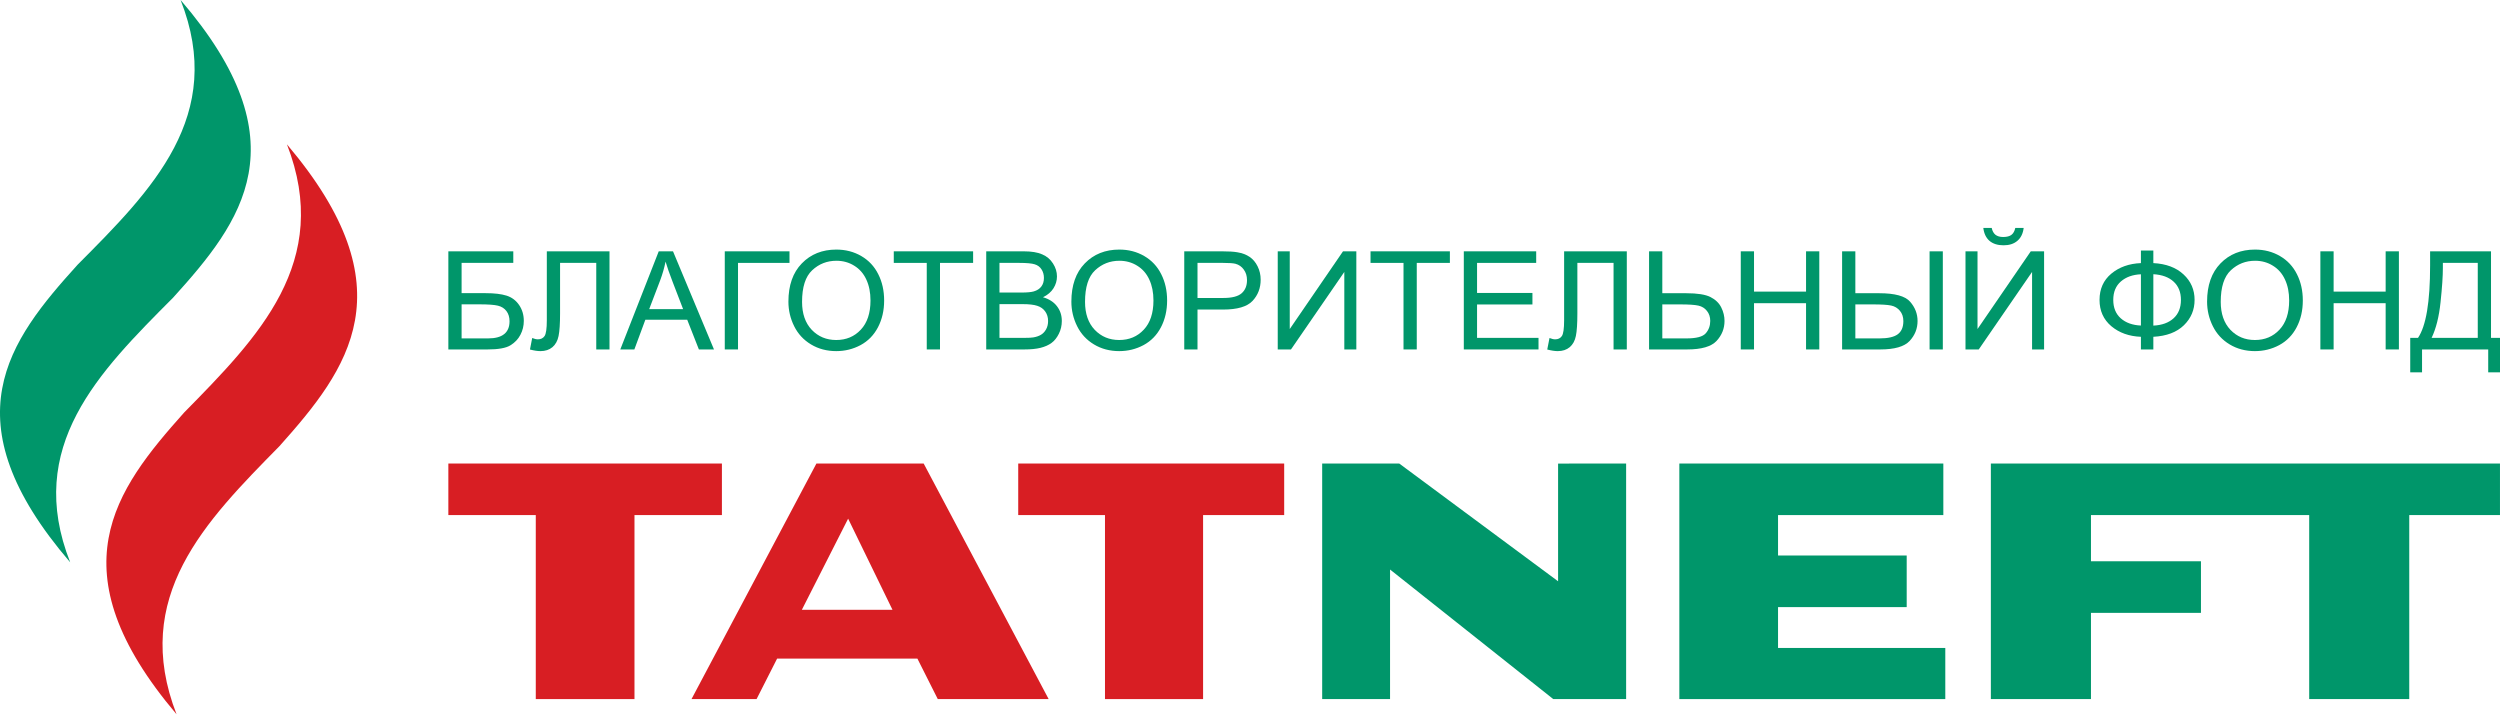 <svg width="338" height="97" viewBox="0 0 338 97" fill="none" xmlns="http://www.w3.org/2000/svg">
<path fill-rule="evenodd" clip-rule="evenodd" d="M24.416 0C30.598 15.66 20.526 25.711 10.501 35.78C1.169 46.084 -7.049 56.773 9.489 76.024C3.301 60.36 13.373 50.305 23.405 40.242C32.728 29.942 40.954 19.245 24.416 0Z" fill="#00966A"/>
<path fill-rule="evenodd" clip-rule="evenodd" d="M38.797 19.526C44.972 35.406 34.91 45.588 24.887 55.783C15.557 66.235 7.331 77.067 23.869 96.571C17.69 80.694 27.753 70.509 37.785 60.317C47.117 49.87 55.334 39.039 38.797 19.52" fill="#D81E23"/>
<path fill-rule="evenodd" clip-rule="evenodd" d="M269.164 62.669V94.515H282.699V82.858H297.57V75.881H282.699V69.639H312.203V94.517H325.731V69.639H337.997V62.67L269.164 62.669Z" fill="#00966A"/>
<path fill-rule="evenodd" clip-rule="evenodd" d="M240.391 87.604V82.081H257.785V75.104H240.391V69.639H262.739V62.669H227.047V94.517H263.004V87.604H240.391Z" fill="#00966A"/>
<path fill-rule="evenodd" clip-rule="evenodd" d="M210.653 62.675V78.588L189.176 62.669H178.758V94.517H187.935V77L210.003 94.517H219.852V62.669L210.653 62.675Z" fill="#00966A"/>
<path fill-rule="evenodd" clip-rule="evenodd" d="M97.602 62.669H60.617V69.638H72.437V94.517H85.782V69.638H97.602V62.669Z" fill="#D81E23"/>
<path fill-rule="evenodd" clip-rule="evenodd" d="M108.409 82.448L114.667 70.124L120.666 82.448H108.409ZM124.88 62.669H110.38L93.492 94.517H102.288L105.065 89.044H124.033L126.788 94.517H141.778L124.88 62.669Z" fill="#D81E23"/>
<path fill-rule="evenodd" clip-rule="evenodd" d="M173.622 62.669H137.664V69.638H149.394V94.517H162.657V69.638H173.622V62.669Z" fill="#D81E23"/>
<path d="M60.617 33.979H69.397V35.544H62.408V39.635H65.639C66.833 39.635 67.781 39.746 68.483 39.969C69.191 40.193 69.757 40.615 70.182 41.236C70.606 41.852 70.819 42.57 70.819 43.39C70.819 44.06 70.665 44.687 70.357 45.272C70.055 45.852 69.603 46.325 69 46.693C68.397 47.061 67.369 47.245 65.916 47.245H60.617V33.979ZM62.408 45.752H65.99C66.957 45.752 67.68 45.559 68.16 45.173C68.646 44.787 68.889 44.208 68.889 43.435C68.889 42.886 68.751 42.428 68.474 42.06C68.197 41.692 67.812 41.447 67.32 41.327C66.827 41.206 65.987 41.146 64.799 41.146H62.408V45.752Z" fill="#00966A"/>
<path d="M73.93 33.979H82.405V47.245H80.614V35.544H75.721V42.377C75.721 43.764 75.653 44.781 75.518 45.426C75.388 46.072 75.112 46.575 74.687 46.938C74.262 47.293 73.724 47.471 73.071 47.471C72.677 47.471 72.203 47.399 71.65 47.254L71.954 45.698C72.25 45.818 72.502 45.879 72.711 45.879C73.117 45.879 73.422 45.731 73.625 45.435C73.828 45.134 73.93 44.428 73.93 43.318V33.979Z" fill="#00966A"/>
<path d="M83.864 47.245L89.061 33.979H90.991L96.53 47.245H94.49L92.911 43.227H87.252L85.765 47.245H83.864ZM87.769 41.797H92.357L90.945 38.123C90.514 37.007 90.194 36.09 89.984 35.372C89.812 36.223 89.569 37.068 89.255 37.906L87.769 41.797Z" fill="#00966A"/>
<path d="M97.989 33.979H106.74V35.544H99.779V47.245H97.989V33.979Z" fill="#00966A"/>
<path d="M106.593 40.784C106.593 38.582 107.196 36.859 108.402 35.617C109.609 34.368 111.166 33.743 113.074 33.743C114.323 33.743 115.449 34.036 116.453 34.621C117.456 35.206 118.219 36.024 118.742 37.074C119.271 38.117 119.536 39.303 119.536 40.63C119.536 41.975 119.259 43.179 118.705 44.241C118.151 45.303 117.367 46.108 116.351 46.657C115.336 47.2 114.24 47.471 113.064 47.471C111.79 47.471 110.652 47.17 109.649 46.566C108.645 45.963 107.885 45.14 107.368 44.096C106.851 43.052 106.593 41.948 106.593 40.784ZM108.439 40.811C108.439 42.41 108.876 43.671 109.75 44.594C110.63 45.511 111.732 45.969 113.055 45.969C114.403 45.969 115.511 45.505 116.379 44.575C117.253 43.647 117.69 42.328 117.69 40.621C117.69 39.541 117.502 38.6 117.127 37.797C116.757 36.989 116.213 36.365 115.492 35.924C114.779 35.478 113.975 35.255 113.083 35.255C111.815 35.255 110.723 35.683 109.806 36.54C108.895 37.39 108.439 38.814 108.439 40.811Z" fill="#00966A"/>
<path d="M125.297 47.245V35.544H120.838V33.979H131.565V35.544H127.088V47.245H125.297Z" fill="#00966A"/>
<path d="M133.338 47.245V33.979H138.416C139.45 33.979 140.277 34.114 140.899 34.386C141.527 34.651 142.016 35.065 142.367 35.626C142.724 36.181 142.902 36.763 142.902 37.372C142.902 37.939 142.745 38.473 142.432 38.974C142.118 39.475 141.644 39.879 141.01 40.187C141.828 40.422 142.456 40.823 142.893 41.39C143.336 41.957 143.558 42.627 143.558 43.399C143.558 44.02 143.422 44.6 143.152 45.137C142.887 45.667 142.558 46.078 142.164 46.367C141.77 46.657 141.274 46.877 140.677 47.028C140.087 47.173 139.36 47.245 138.499 47.245H133.338ZM135.129 39.553H138.056C138.85 39.553 139.419 39.502 139.764 39.399C140.219 39.267 140.561 39.046 140.788 38.739C141.022 38.431 141.139 38.045 141.139 37.58C141.139 37.14 141.031 36.754 140.816 36.422C140.601 36.084 140.293 35.855 139.893 35.734C139.493 35.608 138.806 35.544 137.834 35.544H135.129V39.553ZM135.129 45.68H138.499C139.077 45.68 139.483 45.658 139.717 45.616C140.13 45.544 140.474 45.423 140.751 45.254C141.028 45.085 141.256 44.841 141.435 44.521C141.613 44.196 141.702 43.821 141.702 43.399C141.702 42.904 141.573 42.476 141.314 42.114C141.056 41.746 140.696 41.49 140.234 41.345C139.779 41.194 139.12 41.119 138.259 41.119H135.129V45.68Z" fill="#00966A"/>
<path d="M144.85 40.784C144.85 38.582 145.454 36.859 146.66 35.617C147.866 34.368 149.423 33.743 151.331 33.743C152.581 33.743 153.707 34.036 154.71 34.621C155.713 35.206 156.477 36.024 157 37.074C157.529 38.117 157.794 39.303 157.794 40.63C157.794 41.975 157.517 43.179 156.963 44.241C156.409 45.303 155.624 46.108 154.609 46.657C153.593 47.2 152.498 47.471 151.322 47.471C150.048 47.471 148.909 47.17 147.906 46.566C146.903 45.963 146.143 45.14 145.626 44.096C145.109 43.052 144.85 41.948 144.85 40.784ZM146.697 40.811C146.697 42.41 147.134 43.671 148.008 44.594C148.888 45.511 149.99 45.969 151.313 45.969C152.661 45.969 153.769 45.505 154.636 44.575C155.51 43.647 155.947 42.328 155.947 40.621C155.947 39.541 155.76 38.6 155.384 37.797C155.015 36.989 154.47 36.365 153.75 35.924C153.036 35.478 152.233 35.255 151.34 35.255C150.073 35.255 148.98 35.683 148.063 36.54C147.152 37.39 146.697 38.814 146.697 40.811Z" fill="#00966A"/>
<path d="M160.111 47.245V33.979H165.216C166.115 33.979 166.801 34.021 167.275 34.105C167.94 34.214 168.497 34.422 168.946 34.73C169.395 35.031 169.755 35.457 170.026 36.006C170.303 36.555 170.442 37.158 170.442 37.816C170.442 38.944 170.075 39.9 169.343 40.684C168.611 41.462 167.287 41.852 165.373 41.852H161.902V47.245H160.111ZM161.902 40.286H165.401C166.558 40.286 167.38 40.075 167.866 39.653C168.352 39.23 168.595 38.636 168.595 37.87C168.595 37.315 168.451 36.841 168.161 36.449C167.878 36.051 167.503 35.788 167.035 35.662C166.733 35.583 166.176 35.544 165.364 35.544H161.902V40.286Z" fill="#00966A"/>
<path d="M172.75 33.979H174.374V44.485L181.575 33.979H183.376V47.245H181.751V36.766L174.541 47.245H172.75V33.979Z" fill="#00966A"/>
<path d="M189.755 47.245V35.544H185.296V33.979H196.024V35.544H191.546V47.245H189.755Z" fill="#00966A"/>
<path d="M197.907 47.245V33.979H207.693V35.544H199.698V39.607H207.185V41.164H199.698V45.68H208.007V47.245H197.907Z" fill="#00966A"/>
<path d="M211.469 33.979H219.944V47.245H218.153V35.544H213.26V42.377C213.26 43.764 213.192 44.781 213.057 45.426C212.927 46.072 212.65 46.575 212.226 46.938C211.801 47.293 211.263 47.471 210.61 47.471C210.216 47.471 209.742 47.399 209.188 47.254L209.493 45.698C209.789 45.818 210.041 45.879 210.25 45.879C210.656 45.879 210.961 45.731 211.164 45.435C211.367 45.134 211.469 44.428 211.469 43.318V33.979Z" fill="#00966A"/>
<path d="M222.953 33.979H224.744V39.644H227.976C229.484 39.644 230.576 39.816 231.253 40.159C231.93 40.503 232.416 40.971 232.712 41.562C233.007 42.153 233.155 42.763 233.155 43.39C233.155 44.416 232.798 45.315 232.084 46.087C231.37 46.859 230.041 47.245 228.096 47.245H222.953V33.979ZM224.744 45.752H228.022C229.351 45.752 230.216 45.523 230.616 45.064C231.022 44.6 231.225 44.042 231.225 43.39C231.225 42.859 231.078 42.41 230.782 42.042C230.493 41.668 230.105 41.426 229.619 41.318C229.133 41.209 228.308 41.155 227.145 41.155H224.744V45.752Z" fill="#00966A"/>
<path d="M235.352 47.245V33.979H237.143V39.426H244.178V33.979H245.969V47.245H244.178V40.992H237.143V47.245H235.352Z" fill="#00966A"/>
<path d="M249.052 33.979H250.843V39.644H254.075C256.192 39.644 257.583 40.027 258.248 40.793C258.918 41.559 259.254 42.428 259.254 43.399C259.254 44.425 258.897 45.324 258.183 46.096C257.469 46.862 256.143 47.245 254.204 47.245H249.052V33.979ZM250.843 45.752H254.121C255.247 45.752 256.063 45.568 256.567 45.2C257.078 44.826 257.334 44.232 257.334 43.417C257.334 42.862 257.18 42.398 256.872 42.024C256.564 41.65 256.167 41.411 255.681 41.309C255.195 41.206 254.382 41.155 253.244 41.155H250.843V45.752ZM260.879 33.979H262.67V47.245H260.879V33.979Z" fill="#00966A"/>
<path d="M265.735 33.979H267.36V44.485L274.561 33.979H276.361V47.245H274.736V36.766L267.526 47.245H265.735V33.979ZM272.465 30.82H273.6C273.508 31.574 273.225 32.154 272.751 32.558C272.283 32.962 271.659 33.164 270.877 33.164C270.089 33.164 269.458 32.965 268.984 32.567C268.517 32.163 268.237 31.581 268.144 30.82H269.28C269.366 31.231 269.535 31.538 269.788 31.743C270.046 31.942 270.391 32.042 270.822 32.042C271.32 32.042 271.696 31.945 271.948 31.752C272.206 31.553 272.379 31.243 272.465 30.82Z" fill="#00966A"/>
<path d="M289.452 35.571V33.87H291.132V35.571C292.855 35.662 294.216 36.172 295.213 37.101C296.21 38.024 296.708 39.173 296.708 40.548C296.708 41.894 296.225 43.037 295.259 43.978C294.293 44.919 292.917 45.438 291.132 45.535V47.245H289.452V45.535C287.852 45.474 286.519 44.998 285.454 44.105C284.39 43.206 283.857 42.021 283.857 40.548C283.857 39.07 284.387 37.888 285.445 37.001C286.51 36.114 287.846 35.638 289.452 35.571ZM291.132 37.074V44.023C292.289 43.969 293.2 43.64 293.865 43.037C294.53 42.434 294.862 41.604 294.862 40.548C294.862 39.511 294.536 38.69 293.883 38.087C293.231 37.478 292.314 37.14 291.132 37.074ZM289.452 37.083C288.338 37.131 287.436 37.454 286.747 38.051C286.058 38.648 285.713 39.481 285.713 40.548C285.713 41.604 286.051 42.434 286.728 43.037C287.412 43.64 288.319 43.966 289.452 44.014V37.083Z" fill="#00966A"/>
<path d="M298.398 40.784C298.398 38.582 299.001 36.859 300.207 35.617C301.414 34.368 302.971 33.743 304.879 33.743C306.128 33.743 307.254 34.036 308.258 34.621C309.261 35.206 310.024 36.024 310.547 37.074C311.076 38.117 311.341 39.303 311.341 40.63C311.341 41.975 311.064 43.179 310.51 44.241C309.956 45.303 309.172 46.108 308.156 46.657C307.14 47.2 306.045 47.471 304.869 47.471C303.595 47.471 302.457 47.17 301.454 46.566C300.45 45.963 299.69 45.14 299.173 44.096C298.656 43.052 298.398 41.948 298.398 40.784ZM300.244 40.811C300.244 42.41 300.681 43.671 301.555 44.594C302.435 45.511 303.537 45.969 304.86 45.969C306.208 45.969 307.316 45.505 308.184 44.575C309.058 43.647 309.495 42.328 309.495 40.621C309.495 39.541 309.307 38.6 308.931 37.797C308.562 36.989 308.018 36.365 307.297 35.924C306.583 35.478 305.78 35.255 304.888 35.255C303.62 35.255 302.528 35.683 301.61 36.54C300.7 37.39 300.244 38.814 300.244 40.811Z" fill="#00966A"/>
<path d="M313.714 47.245V33.979H315.505V39.426H322.54V33.979H324.331V47.245H322.54V40.992H315.505V47.245H313.714Z" fill="#00966A"/>
<path d="M328.55 33.979H336.785V45.68H338.003V50.34H336.406V47.245H327.46V50.34H325.863V45.68H326.916C328.005 44.069 328.55 40.814 328.55 35.915V33.979ZM334.994 35.544H330.276V36.223C330.276 37.351 330.171 38.895 329.962 40.856C329.759 42.811 329.356 44.419 328.753 45.68H334.994V35.544Z" fill="#00966A"/>
</svg>
